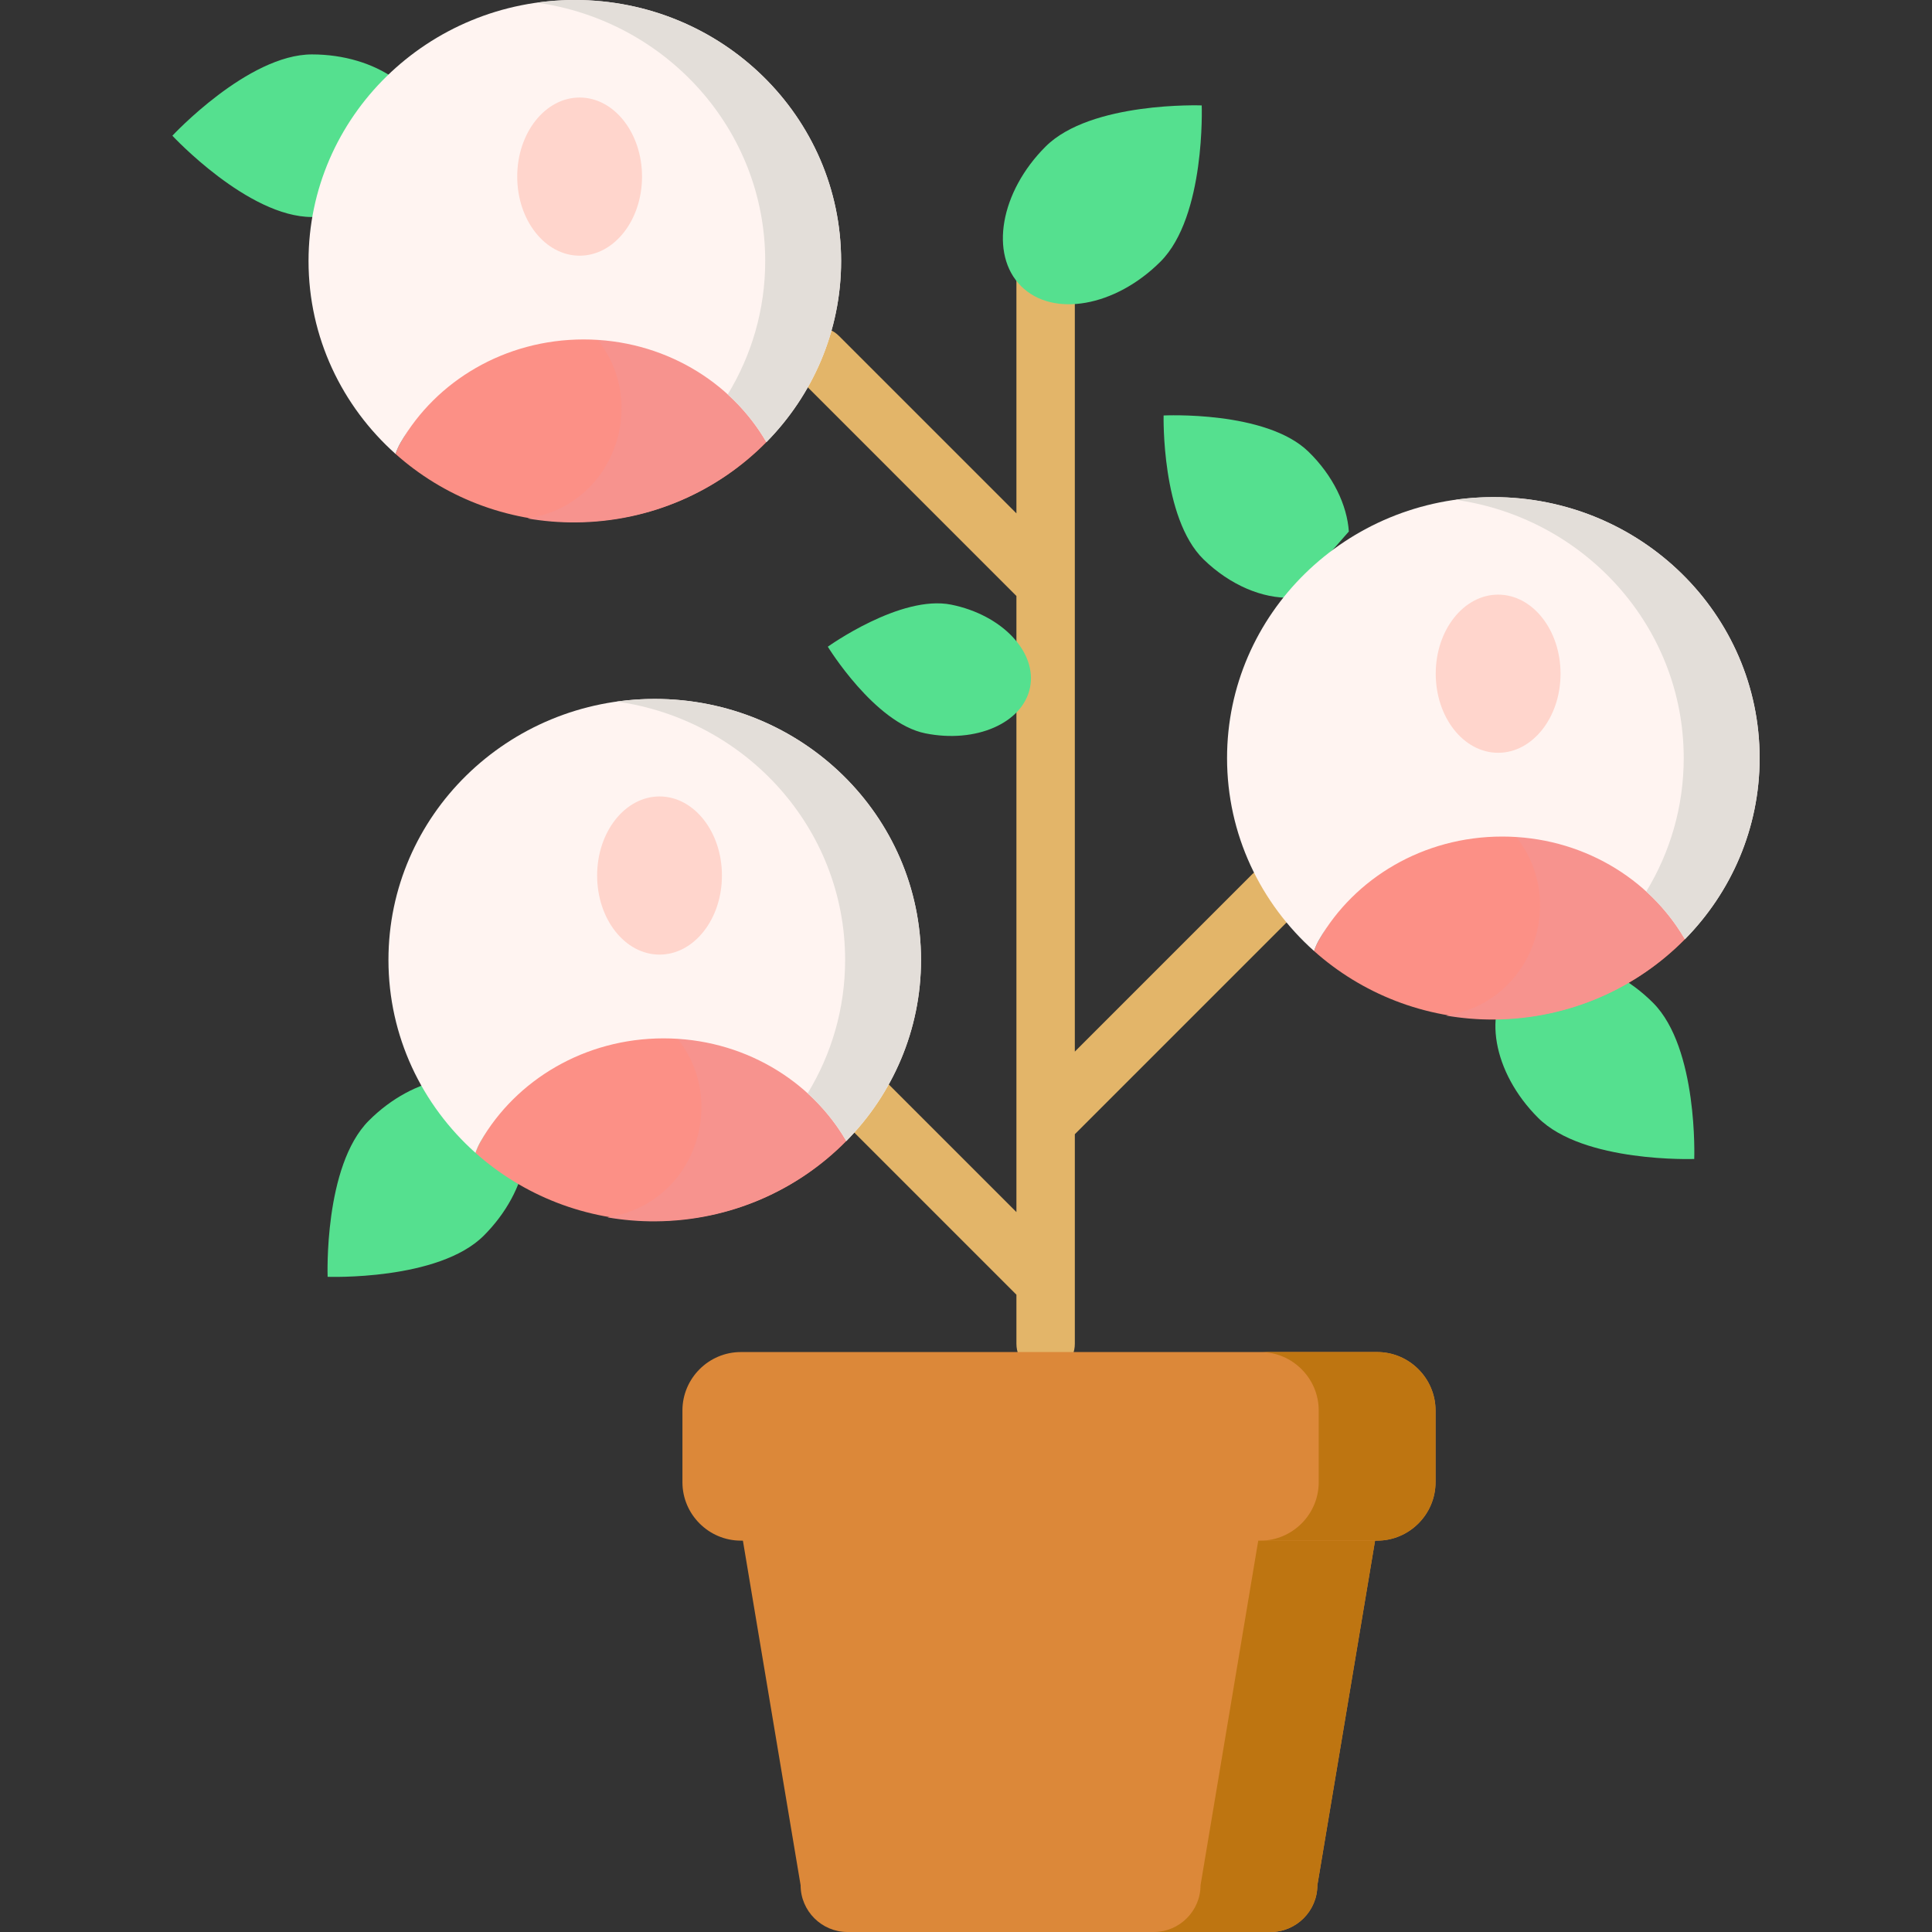 <?xml version="1.0" encoding="iso-8859-1"?>
<!-- Generator: Adobe Illustrator 21.0.0, SVG Export Plug-In . SVG Version: 6.00 Build 0)  -->
<svg version="1.1" id="Capa_1" xmlns="http://www.w3.org/2000/svg" xmlns:xlink="http://www.w3.org/1999/xlink" x="0px" y="0px"
	 viewBox="0 0 496.178 496.178" style="enable-background:new 0 0 496.178 496.178;" xml:space="preserve">
<rect x="0" y="0" width="496.178" height="496.178" fill="#333333" stroke="none"/>
<g>
	<path style="fill:#E3B569;" d="M332.214,224.504c-2.929-2.929-7.678-2.929-10.606,0l-45.57,45.57V71.324c0-4.142-3.358-7.5-7.5-7.5
		s-7.5,3.358-7.5,7.5v60.521l-45.57-45.571c-2.929-2.93-7.678-2.929-10.606,0c-2.929,2.929-2.929,7.678,0,10.606l56.116,56.117
		c0.019,0.02,0.041,0.036,0.061,0.055v158.239l-32.846-32.846c-2.928-2.93-7.677-2.929-10.606,0s-2.929,7.678,0,10.606
		l43.452,43.453v12.626c0,4.142,3.358,7.5,7.5,7.5s7.5-3.358,7.5-7.5v-53.844l56.176-56.176
		C335.143,232.181,335.143,227.432,332.214,224.504z"/>
	<g>
		<path style="fill:#DC8839;" d="M326.312,496.178H217.626c-6.608,0-12.014-5.406-12.014-12.014l-16.019-95.663
			c0-6.608,5.406-12.014,12.014-12.014H342.33c6.608,0,12.014,5.406,12.014,12.014l-16.019,95.663
			C338.326,490.772,332.919,496.178,326.312,496.178z"/>
	</g>
	<g>
		<path style="fill:#BE7511;" d="M342.33,376.487h-30c6.608,0,12.014,5.406,12.014,12.014l-16.019,95.662
			c0,6.608-5.406,12.014-12.014,12.014h30c6.608,0,12.014-5.406,12.014-12.014l16.019-95.662
			C354.345,381.894,348.938,376.487,342.33,376.487z"/>
	</g>
	<g>
		<path style="fill:#DC8839;" d="M353.674,395.668H190.263c-8.25,0-15-6.75-15-15v-18.433c0-8.25,6.75-15,15-15h163.412
			c8.25,0,15,6.75,15,15v18.433C368.674,388.918,361.924,395.668,353.674,395.668z"/>
	</g>
	<g>
		<path style="fill:#BE7511;" d="M353.674,347.235h-30c8.25,0,15,6.75,15,15v18.433c0,8.25-6.75,15-15,15h30c8.25,0,15-6.75,15-15
			v-18.433C368.674,353.985,361.924,347.235,353.674,347.235z"/>
	</g>
	<g>
		<path style="fill:#55E08F;" d="M298.044,67.183c-11.63,11.63-27.668,14.447-35.822,6.293s-5.337-24.193,6.293-35.822
			s40.111-10.582,40.111-10.582S309.674,55.553,298.044,67.183z"/>
	</g>
	<g>
		<path style="fill:#55E08F;" d="M331.496,153.496c-7.15,0.261-15.556-3.171-22.396-9.836c-10.89-10.614-10.26-36.957-10.26-36.957
			s26.319-1.307,37.209,9.306c6.322,6.161,9.916,13.731,10.363,20.492"/>
	</g>
	<g>
		<path style="fill:#55E08F;" d="M244.301,155.289c13.015,2.626,22.074,12.153,20.232,21.279
			c-1.841,9.126-13.885,14.395-26.9,11.768c-13.015-2.626-25.032-22.247-25.032-22.247S231.286,152.663,244.301,155.289z"/>
	</g>
	<g>
		<path style="fill:#55E08F;" d="M424.533,257.538c-11.63-11.63-27.668-14.447-35.822-6.293s-5.337,24.193,6.293,35.822
			s40.111,10.582,40.111,10.582S436.163,269.168,424.533,257.538z"/>
	</g>
	<g>
		<path style="fill:#55E08F;" d="M124.253,317.329c11.63-11.63,14.447-27.668,6.293-35.822c-8.154-8.154-24.193-5.337-35.822,6.293
			s-10.582,40.111-10.582,40.111S112.624,328.959,124.253,317.329z"/>
	</g>
	<g>
		<path style="fill:#55E08F;" d="M80.115,55.734c16.447,0,29.78-9.348,29.78-20.88s-13.333-20.88-29.78-20.88
			S44.27,34.854,44.27,34.854S63.668,55.734,80.115,55.734z"/>
	</g>
	<g>
		<g>
			<path style="fill:#FC9086;" d="M196.827,113.547c-9.117-15.719-26.712-42.783-46.934-42.783
				c-20.276,0-37.914,27.121-47.009,42.909c-0.549,0.953-0.979,1.926-1.299,2.906c12.152,10.849,28.307,17.465,46.041,17.465
				C166.951,134.045,184.39,126.177,196.827,113.547z"/>
		</g>
		<path style="fill:#F7938E;" d="M149.679,70.875c-4.241,0.029-8.355,1.255-12.297,3.303c4.995,2.512,9.731,6.349,14.095,10.807
			c15.621,15.955,7.642,43.176-14.201,47.813c-0.593,0.126-1.188,0.244-1.786,0.355c4.01,0.689,8.135,1.046,12.351,1.017
			c19.324-0.131,36.71-8.117,49.061-20.831C187.679,97.681,169.9,70.737,149.679,70.875z"/>
		<g>
			<path style="fill:#FFF4F1;" d="M149.894,87.178c20.222,0,37.817,10.65,46.934,26.37c11.871-12.055,19.187-28.448,19.187-46.525
				C216.014,30.007,185.396,0,147.626,0S79.238,30.007,79.238,67.023c0,19.636,8.618,37.299,22.348,49.557
				c0.32-0.98,0.75-1.953,1.299-2.906C111.98,97.885,129.617,87.178,149.894,87.178z"/>
		</g>
		<g>
			<path style="fill:#E3DED9;" d="M147.626,0c-3.31,0-6.563,0.235-9.747,0.681c33.152,4.637,58.642,32.57,58.642,66.342
				c0,12.527-3.515,24.244-9.623,34.27c3.926,3.569,7.286,7.697,9.93,12.255c11.871-12.055,19.187-28.448,19.187-46.525
				C216.014,30.007,185.396,0,147.626,0z"/>
		</g>
		<g>
			<ellipse style="fill:#FFD5CC;" cx="148.859" cy="45.357" rx="16.026" ry="20.309"/>
		</g>
	</g>
	<g>
		<g>
			<path style="fill:#FC9086;" d="M432.722,241.215c-9.117-15.719-26.712-42.783-46.934-42.783
				c-20.276,0-37.914,27.121-47.009,42.909c-0.549,0.953-0.979,1.926-1.299,2.906c12.152,10.849,28.307,17.465,46.041,17.465
				C402.845,261.712,420.284,253.845,432.722,241.215z"/>
		</g>
		<path style="fill:#F7938E;" d="M385.573,198.542c-4.241,0.029-8.355,1.255-12.297,3.303c4.995,2.512,9.731,6.349,14.095,10.807
			c15.621,15.955,7.642,43.176-14.201,47.813c-0.593,0.126-1.188,0.244-1.786,0.355c4.01,0.689,8.135,1.046,12.351,1.017
			c19.324-0.131,36.71-8.117,49.061-20.831C423.573,225.349,405.795,198.405,385.573,198.542z"/>
		<g>
			<path style="fill:#FFF4F1;" d="M385.788,214.845c20.222,0,37.817,10.65,46.934,26.37c11.871-12.055,19.187-28.448,19.187-46.525
				c0-37.016-30.618-67.023-68.388-67.023s-68.388,30.007-68.388,67.023c0,19.636,8.618,37.299,22.348,49.557
				c0.32-0.98,0.75-1.953,1.299-2.906C347.874,225.552,365.512,214.845,385.788,214.845z"/>
		</g>
		<g>
			<path style="fill:#E3DED9;" d="M383.52,127.667c-3.31,0-6.563,0.235-9.747,0.681c33.152,4.637,58.642,32.57,58.642,66.342
				c0,12.527-3.515,24.244-9.623,34.27c3.926,3.569,7.286,7.697,9.93,12.255c11.871-12.055,19.187-28.448,19.187-46.525
				C451.908,157.674,421.29,127.667,383.52,127.667z"/>
		</g>
		<g>
			<ellipse style="fill:#FFD5CC;" cx="384.753" cy="173.024" rx="16.026" ry="20.309"/>
		</g>
	</g>
	<g>
		<g>
			<path style="fill:#FC9086;" d="M217.351,293.044c-9.117-15.719-26.712-42.783-46.934-42.783
				c-20.276,0-37.914,27.12-47.009,42.909c-0.549,0.953-0.979,1.926-1.299,2.906c12.152,10.849,28.307,17.465,46.041,17.465
				C187.474,313.542,204.913,305.674,217.351,293.044z"/>
		</g>
		<path style="fill:#F7938E;" d="M170.202,250.371c-4.241,0.029-8.355,1.255-12.297,3.303c4.995,2.512,9.731,6.349,14.095,10.807
			c15.621,15.955,7.642,43.176-14.201,47.813c-0.593,0.126-1.188,0.244-1.786,0.355c4.01,0.689,8.135,1.046,12.351,1.017
			c19.324-0.131,36.71-8.117,49.061-20.831C208.202,277.178,190.424,250.234,170.202,250.371z"/>
		<g>
			<path style="fill:#FFF4F1;" d="M170.417,266.675c20.222,0,37.817,10.65,46.934,26.37c11.871-12.055,19.187-28.448,19.187-46.525
				c0-37.016-30.618-67.023-68.388-67.023s-68.388,30.007-68.388,67.023c0,19.636,8.618,37.299,22.348,49.557
				c0.32-0.98,0.75-1.953,1.299-2.906C132.503,277.381,150.141,266.675,170.417,266.675z"/>
		</g>
		<g>
			<path style="fill:#E3DED9;" d="M168.149,179.497c-3.31,0-6.563,0.235-9.747,0.681c33.152,4.637,58.642,32.57,58.642,66.342
				c0,12.527-3.515,24.244-9.623,34.27c3.926,3.569,7.286,7.697,9.93,12.255c11.871-12.055,19.187-28.448,19.187-46.525
				C236.537,209.504,205.919,179.497,168.149,179.497z"/>
		</g>
		<g>
			<ellipse style="fill:#FFD5CC;" cx="169.382" cy="224.854" rx="16.026" ry="20.309"/>
		</g>
	</g>
</g>
<g>
</g>
<g>
</g>
<g>
</g>
<g>
</g>
<g>
</g>
<g>
</g>
<g>
</g>
<g>
</g>
<g>
</g>
<g>
</g>
<g>
</g>
<g>
</g>
<g>
</g>
<g>
</g>
<g>
</g>
</svg>
